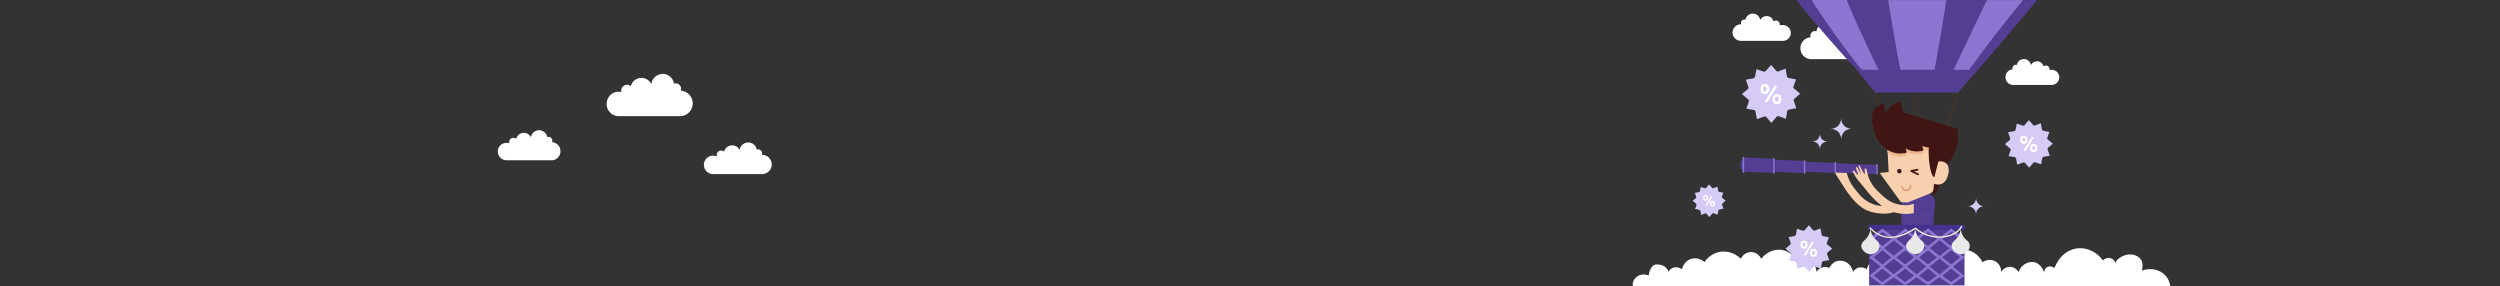 <?xml version="1.0" encoding="utf-8"?>
<!-- Generator: Adobe Illustrator 23.0.5, SVG Export Plug-In . SVG Version: 6.00 Build 0)  -->
<svg version="1.1" id="Layer_1" xmlns="http://www.w3.org/2000/svg" xmlns:xlink="http://www.w3.org/1999/xlink" x="0px" y="0px"
	 viewBox="0 0 1920 220" style="enable-background:new 0 0 1920 220;" xml:space="preserve">
<rect x="0" y="0" width="1920" height="220" fill="#333333" stroke="none"/>
<style type="text/css">
	.st0{fill:#FFFFFF;}
	.st1{fill:#553415;}
	.st2{fill:#533E93;}
	.st3{fill:#F8D0AD;}
	.st4{fill:#8B75D1;}
	.st5{fill:#44338E;}
	.st6{fill:#421515;}
	.st7{opacity:0.1;fill:#282425;enable-background:new    ;}
	.st8{fill:#EAAE94;}
	.st9{fill:#EDB68A;}
	.st10{fill:#DE9F74;}
	.st11{fill:#D6CBF7;}
	.st12{fill:#524199;}
	.st13{fill:#56469B;}
	.st14{fill:#F6F4DC;}
	.st15{fill:#E8E8E8;}
</style>
<path class="st0" d="M1256.2,213.3c2.4-2.4,5.4-2.5,6.2-2.5c1.3,0.1,2.6,0.3,3.8,0.7c0,0,0.8-8.4,6.2-8.4c5.4-0.1,8.3,2.9,8.8,5.6
	c1-1.6,2.6-2.8,4.4-3.3h0.4l1-0.1c1.7-0.1,3.3,0.5,4.7,1.5c0.1-0.5,1.4-5.7,6.3-7.7c3.8-1.5,8.1-0.6,11,2.2c2.9-4.3,7.4-7.2,12.5-8
	l0.9-0.1h1.4c7.4-0.1,12.4,4.8,13.2,5.5c1.4-3.1,4.4-5.1,7.8-5.1h0.4l1,0.1c2.8,0.5,5.2,2.4,6.4,5.1c1.4-1.8,3.2-3.4,5.2-4.7
	l1.4-0.7c2.2-1.1,4.6-1.6,7-1.6h1.3c1,0.1,1.9,0.3,2.9,0.6l1.4,0.5c3.9,1.6,7.1,4.7,8.9,8.6c3.1-2.3,7.3-2.4,10.5-0.3
	c3.7,2.6,3.9,7.2,3.9,7.7c1.5-2.6,4.3-4.1,7.3-3.8c0.3,0,0.7,0.1,1,0.2c0.5,0.1,0.9,0.2,1.4,0.5h0.1c0.7-1.4,1.6-2.6,2.8-3.6
	c0.3-0.3,0.6-0.5,0.9-0.7l0.4-0.3c0.9-0.4,1.9-0.7,2.9-0.9l1.3-0.1c1.8,0,3.5,0.5,5.1,1.4l0.7,0.5l0.7,0.6c1.8,1.6,3,3.7,3.4,6.1
	c0.9-1.4,2.2-2.5,3.8-3.1l1.1-0.3h0.3c1.9-0.2,3.9,0.3,5.4,1.4c0.1-0.5,1.4-5.7,6.3-7.7c0.4-0.2,0.8-0.3,1.2-0.4l1.4-0.3
	c3.1-0.4,6.2,0.7,8.4,2.8c2-3,4.8-5.3,8.1-6.8l1.4-0.5c1-0.3,2-0.6,3-0.7c1.7-0.3,3.3-0.3,5,0l1.4,0.3c2.2,0.5,4.4,1.5,6.3,2.8
	l1.4,1l1.4,1.3c0.9-2.1,2.6-3.7,4.7-4.5l1.4-0.5c0.7-0.1,1.4-0.2,2-0.1c1.5,0.1,3,0.6,4.2,1.4l1.3,1.1c0.8,0.8,1.4,1.7,1.8,2.7
	c1.2-1.6,2.7-3,4.4-4.1l1.4-0.9c0.9-0.5,1.9-0.9,3-1.3l1.4-0.4c1.3-0.3,2.7-0.4,4.1-0.3l1.1,0.1l1.4,0.3c2.5,0.6,4.8,1.7,6.8,3.4
	l1.4,1.4l0.7,0.8c0.5,0.6,1,1.2,1.4,1.8s0.7,1.3,1.1,1.9c3.1-2.3,7.3-2.4,10.5-0.3c3.7,2.6,3.9,7.2,3.9,7.7c0.4-0.7,0.9-1.4,1.6-1.9
	c0.4-0.4,0.9-0.7,1.4-1c1.3-0.8,2.8-1.1,4.3-1c2.5,0.3,4.6,1.8,5.9,3.9c0.2,0.3,0.5-1.2,0.9-1.8c1.9-3.5,5.5-5.7,9.5-5.8
	c0.4,0,0.9,0,1.3,0.1l0.9,0.1c1.2,0.4,2.2,1,3.2,1.8c0.5,0.4,1,0.9,1.4,1.4c1.1,1.4,1.9,2.9,2.4,4.6c0.1-1.4,0.7-2.7,1.8-3.7
	c0.7-0.6,1.7-0.9,2.6-0.9h0.5c1.1,0.1,2.2,0.5,3.1,1.2c0.1-0.1,0.2-0.6,0.5-1.2c0.2-0.5,0.4-0.9,0.7-1.4c1.5-3.1,4.8-8.2,10.7-10.9
	l1.4-0.5c0.6-0.3,1.2-0.5,1.8-0.6c4.5-1.1,9.1-0.6,13.3,1.4l1.4,0.7c0.9,0.5,1.8,1.1,2.7,1.8l1.4,1.2c1.1,1,2.1,2,2.9,3.2l0.4,0.5
	l1-0.8c0.8-0.6,1.7-0.9,2.7-1.1h1.4c1.5,0.2,2.8,1,3.7,2.2c0.4,0.5,0.7,1,0.9,1.5c1.5-4.4,10.3-8.7,16.7-5s3.4,11,3.4,11
	c6.5-2.3,13.4-1,17.8,3.3c3.2,3.2,4,7.2,4.2,8.9h-412.5C1253.7,219.4,1253.5,215.9,1256.2,213.3L1256.2,213.3z M474.4,70.4
	c0.9,0,1.9,0.1,2.8,0.4c-0.1-0.4-0.1-0.8-0.2-1.2c0.1-2.6,2.2-4.6,4.8-4.5c1,0,1.9,0.4,2.7,1c0.9-3.7,4.3-6.3,8.1-6.3
	c3.2,0,6.2,1.8,7.6,4.7c0.6-4.8,5-8.2,9.8-7.7c3.9,0.5,7.1,3.5,7.6,7.4c0.4-0.2,0.8-0.2,1.3-0.2c2.3,0,4.2,1.9,4.2,4.2
	c0,0.5-0.1,1-0.2,1.4h0.2c5.4,0.5,9.4,5.3,8.9,10.7c-0.4,4.7-4.2,8.5-8.9,8.9h-48.7c-5.2-0.5-9-5.1-8.5-10.2
	C466.3,74.4,469.9,70.8,474.4,70.4L474.4,70.4L474.4,70.4z M389.1,109.7c0.7,0,1.4,0.1,2,0.3c-0.1-0.3-0.1-0.6-0.1-0.9
	c0-1.8,1.5-3.3,3.3-3.3c0.8,0,1.5,0.3,2.1,0.8c0.7-2.7,3.1-4.6,5.9-4.6c2.3,0,4.5,1.3,5.4,3.4c0.5-3.1,3.2-5.4,6.3-5.4
	s5.8,2.2,6.3,5.3l0.9-0.2c1.7,0,3,1.3,3,3c0,0.4-0.1,0.8-0.2,1.1h0.2c3.9,0.4,6.7,3.9,6.2,7.7c-0.4,3.3-2.9,5.9-6.2,6.2h-35.1
	c-3.8,0-6.8-3-6.8-6.8C382.3,112.5,385.3,109.7,389.1,109.7L389.1,109.7L389.1,109.7z M548.5,119.7c0.7,0,1.4,0.1,2.1,0.3
	c-0.1-0.3-0.1-0.6-0.2-1c0-1.9,1.6-3.4,3.5-3.4c0.8,0,1.6,0.3,2.2,0.8c0.7-2.8,3.3-4.8,6.2-4.8c2.4,0,4.6,1.3,5.7,3.5
	c0.5-3.3,3.4-5.7,6.7-5.7c3.2,0,6,2.3,6.5,5.5l1-0.2c1.7,0,3.1,1.4,3.1,3.1c0,0.4-0.1,0.8-0.2,1.1h0.2c4.1,0,7.4,3.3,7.4,7.4
	c0,4.1-3.3,7.4-7.4,7.4h-36.9c-3.9,0.4-7.4-2.5-7.8-6.4s2.5-7.4,6.4-7.8C547.5,119.6,548,119.6,548.5,119.7L548.5,119.7z"/>
<g transform="matrix(.685 0 0 .685 1300 0)">
	<path class="st1" d="M199.9,89.6h1l18,57.6h-1L199.9,89.6z M300.2,90.4h1l-17.8,57.7h-1C282.4,148.1,300.2,90.4,300.2,90.4z
		 M250.9,89.8h0.8v57.7h-0.8V89.8z"/>
	<path class="st2" d="M204.7,103.8h92.6l23.6-26.9H182.7L204.7,103.8z"/>
	<path class="st2" d="M271.1,231.4l-1.4,20.9h-35.1c-0.9-10.2-1.5-18.2,0-24.2C241.9,199.7,272.4,213.2,271.1,231.4z"/>
	<path class="st3" d="M219.7,230.4c-8.1,1.5-16.5-0.1-23.5-4.4c-5.6-3.3-8.8-7.1-12.8-12.1s-7-8.7-9.3-15.5
		c-1.4-3.9-2.2-8.1-2.3-12.3c-0.5-2.4-2-2.9-2.2-0.4s-0.1,4.4-0.5,4.5s-4.1-1.3-4.4-1.3l-3.2,1.1c-0.4,0.2-1.7-1.4-3.8-5
		c-0.6-0.8-2.3-0.3-1,2.2c0.7,1.9,1.4,3.7,2.3,5.5c1.8,3.8,3.4,5.6,7.5,12.2c1.7,2.5,1.5,2.3,2.6,4.1c3.2,5.2,6.8,10.2,10.9,14.8
		c3.5,4.1,7.6,7.7,12.2,10.5c9.4,5.7,26.7,6.5,33.3,3.6L219.7,230.4z"/>
	<path class="st0" d="M192.9,42.8c-1.2,0-2.4,0.2-3.5,0.5c0.1-0.5,0.2-1,0.2-1.5c-0.1-3.2-2.7-5.7-5.9-5.7c-1.3,0-2.5,0.5-3.5,1.3
		c-1.2-4.7-5.4-7.9-10.2-7.9c-4,0-7.7,2.3-9.5,5.9c-0.7-6-6.2-10.3-12.2-9.6c-4.9,0.6-8.8,4.4-9.6,9.3c-0.5-0.2-1.1-0.3-1.6-0.3
		c-2.9,0-5.2,2.3-5.2,5.2c0,0.6,0.1,1.2,0.3,1.8h-0.3c-6.8,0.6-11.8,6.6-11.1,13.4c0.5,5.9,5.2,10.6,11.1,11.1h61
		c6.5-0.6,11.3-6.3,10.7-12.8C203,47.8,198.6,43.3,192.9,42.8z"/>
	<path class="st2" d="M386.1,0c-10.2,13-55.2,65.9-66.3,78.2h-9.9l57.2-78.1L386.1,0z"/>
	<path class="st4" d="M291.8,78.2l34.8-78.1h43.7c-11.7,14.2-23.2,28.6-34.4,43.2c-9,11.8-17.7,23.5-26,35L291.8,78.2z"/>
	<path class="st2" d="M292.6,78l-22.7,0.2L284.4,0h45.5L292.6,78z M233.2,78.2h-24.8c-5.8-9.1-11.1-18.5-15.9-28.1
		C184.4,34,177.8,17.3,172.8,0h46.3c4.6,17.9,8.3,36,11,54.3C231.4,62.6,232.4,70.5,233.2,78.2z M189.6,78.2L134,0.1h-17.6
		c10,13.8,57,67.9,67.7,78.1H189.6z"/>
	<path class="st4" d="M172.8,0c7.1,18.9,32.2,72,35.6,78.2h-18.8C179.2,67,139.8,11.8,133.4,0H172.8z M271.1,78.2h-38.4
		c-2.4-11.6-11.4-63.6-13.6-78.1h65.3C282.7,12.8,273.6,65.6,271.1,78.2L271.1,78.2z"/>
	<path class="st3" d="M217.7,154.3l2,38.6l-10.1,1l23.8,32.7l7.4,0.4l24.1-9.6h0.3c2.2-0.8,9.8-7.4,10.8-11c2.8-9,5.9-17.7,8.4-26.9
		c0.3-1,4.7-17.4,4.7-17.4L217.7,154.3z"/>
	<path class="st2" d="M304.7,320H197.8v-48c0.5-2.7,1.7-7.3,5.5-10.6s9.4-4.1,11.9-4.1h71.5c2.7,0,8.1,0.5,12.3,4.3
		c3,2.9,5,6.7,5.5,10.9l0.2,15.1V320z"/>
	<path class="st5" d="M197.1,252.1h107.8v6H197.1V252.1z"/>
	<g>
		<path class="st6" d="M296.9,144.3c0,0,4.5,24.2-12,39.5l5.2-21.1L296.9,144.3z"/>
		<path class="st6" d="M276.5,167.7l-7.2,48.2l3.1,2.3l14.4-36.7l9.3-35.1l-71.7-8.7C221.8,148.4,236.2,155.5,276.5,167.7
			L276.5,167.7z"/>
	</g>
	<path class="st7" d="M269.6,205.7l0.7,6.2l7.8-5.4L269.6,205.7z"/>
	<path class="st3" d="M271.1,181.8l-1.5,23.9c13.3,5.3,17-8,17.4-13.5C288.1,176.3,271.1,181.8,271.1,181.8z"/>
	<path class="st8" d="M226,197.4l0.1,0.1L226,197.4L226,197.4L226,197.4z M258.2,167.5h-0.5v-0.3L258.2,167.5z"/>
	<path class="st9" d="M238.8,165.1c5.8,3.2,12.6,4,19,2.5l1.3,4.6c-6.7,1.9-13.9,1.1-20.1-2.2l1.3,4.5c-7.3,2.1-15.2,1-21.7-3.1
		l-0.2-3.5L238.8,165.1z M256.9,162.5l2.8,0.6c2.9,0.7,5.8,1,8.8,0.9l0.3,4.9c-3,0.1-5.9-0.2-8.8-0.9l-1.7-0.5L256.9,162.5z"/>
	<g>
		<path class="st6" d="M213.8,116.1l3.1,10.5c3.3-6.2,8.9-10.8,15.6-12.9l3.7,12.5l60.7,18.1c-0.3,1.4-0.8,2.8-1.3,4.1l-15.7,15.5
			l-9,34.7c-2.7,0.1-5.5-10.1-6.2-22.8c-0.2-3.5-0.2-7,0-10.5c-1.7-0.1-3.4-0.4-5-0.8l-2.3-0.7l1.4,4.9c-6.7,2-14,1.2-20.1-2.2
			l1.3,4.6c-15,4.4-31.1-5.6-36-22.2S198.8,120.4,213.8,116.1L213.8,116.1z"/>
		<circle class="st6" cx="231.7" cy="191.9" r="2.5"/>
	</g>
	<path class="st10" d="M239.9,214.3c3.1-0.3,5.4-3.1,5.2-6.2c0-0.4-0.4-0.8-0.8-0.8h-0.1c-0.4,0-0.8,0.3-0.8,0.8c0,0.1,0,0.2,0,0.2
		c-0.1,2.3-1.9,4.1-4.2,4c-1.9,0-3.5-1.4-3.9-3.2c-0.1-0.4-0.5-0.8-0.9-0.7s-0.8,0.5-0.7,0.9C234.1,212.3,236.8,214.5,239.9,214.3z"
		/>
	<path class="st6" d="M252.7,196.4h-0.4l-7.7-3.7c-0.4-0.2-0.6-0.6-0.6-1c0.1-0.5,0.4-0.8,0.8-1l7-1.4c0.6-0.1,1.1,0.2,1.2,0.8
		c0.1,0.6-0.2,1.1-0.8,1.2l-4.1,0.9l5,2.4c0.5,0.2,0.7,0.8,0.5,1.3C253.4,196.2,253.1,196.4,252.7,196.4z"/>
	<path class="st11" d="M315,233.9c-1.9-1.7-4.3-2.6-6.8-2.6c2.5,0,5-1,6.8-2.7c1.7-1.8,2.7-4.3,2.7-6.8c-0.2,5,3.7,9.3,8.7,9.5
		c0.3,0,0.5,0,0.8,0c-4.9-0.3-9.2,3.4-9.5,8.3c0,0.4,0,0.8,0,1.2C317.8,238.2,316.8,235.7,315,233.9z M163.1,147.7
		c-2.4-2.1-5.4-3.2-8.5-3.3c3.2,0,6.2-1.2,8.5-3.4c2.1-2.3,3.2-5.3,3.3-8.4c0,3.1,1.2,6.2,3.4,8.4c2.3,2.2,5.3,3.4,8.5,3.4
		c-2,0-5.9,0.6-8.5,3.3c-2.1,2.4-3.3,5.4-3.4,8.5C166.4,153.1,165.2,150,163.1,147.7z M140.2,161.1c-1.8-1.6-4-2.5-6.4-2.5
		c2.4,0,4.6-0.9,6.4-2.4c1.6-1.7,2.4-4,2.4-6.3c0,2.3,0.9,4.6,2.4,6.3c1.8,1.6,4,2.4,6.4,2.4c-2.4,0.1-4.6,0.9-6.4,2.5
		c-1.6,1.7-2.4,4-2.4,6.3C142.6,165.1,141.7,162.8,140.2,161.1z"/>
	<path class="st0" d="M402.5,78.2c-0.9,0-1.7,0.1-2.5,0.4c0.1-0.4,0.1-0.7,0.1-1.1c0-2.3-1.8-4.1-4.1-4.1l0,0c-1,0-1.9,0.4-2.6,1
		c-0.8-3.4-3.9-5.8-7.4-5.7c-2.9,0-5.6,1.7-6.8,4.3c-0.6-3.9-3.9-6.8-7.9-6.8c-3.9-0.1-7.3,2.8-7.9,6.6l-1.1-0.2
		c-2.1,0-3.7,1.6-3.8,3.7c0,0.5,0.1,0.9,0.2,1.4h-0.2c-4.8,0.5-8.3,4.9-7.8,9.7c0.4,4.1,3.7,7.4,7.8,7.8h44c4.7,0,8.5-3.8,8.5-8.5
		S407.2,78.2,402.5,78.2L402.5,78.2z M100.1,28.1c-0.9,0-1.8,0.1-2.6,0.4c0.1-0.4,0.2-0.8,0.2-1.2c-0.1-2.4-2-4.3-4.4-4.3
		c-1,0-1.9,0.4-2.7,1c-0.9-3.6-4.1-6-7.8-6c-3,0-5.8,1.7-7.1,4.4c-0.6-4.1-4.2-7.2-8.4-7.2c-4,0-7.5,2.9-8.2,6.9l-1.2-0.2
		c-2.2,0-3.9,1.7-3.9,3.9l0,0c0,0.5,0.1,1,0.3,1.4H54c-5.1,0-9.3,4.2-9.3,9.3s4.2,9.3,9.3,9.3h46.2c4.9,0.5,9.3-3.1,9.7-8
		c0.5-4.9-3.1-9.3-8-9.7C101.4,28,100.7,28,100.1,28.1z"/>
	<ellipse class="st12" cx="58.2" cy="184.9" rx="4.7" ry="7.3"/>
	<g>
		<path class="st2" d="M159.1,193.4l47.2,2l0.4-10.4l-47.2-2L159.1,193.4z"/>
		<path class="st2" d="M125.8,192.5l33.5,1.4l0.4-11.3l-33.5-1.4L125.8,192.5z M91.4,192.7l33.5,1.4l0.5-13.6L91.8,179l-0.9-0.4
			L91.4,192.7z"/>
		<path class="st2" d="M57,192.5l33.6,1.4l0.6-16l-33.5-1.4C57.7,176.5,57,192.5,57,192.5z"/>
	</g>
	<path class="st4" d="M206.6,195.7L206.6,195.7c0.4,0,0.8-0.4,0.8-0.8l0,0v-10.3c0-0.4-0.4-0.8-0.8-0.8l0,0c-0.4,0-0.8,0.4-0.8,0.8
		v10.3C205.9,195.3,206.2,195.7,206.6,195.7z M159.9,195L159.9,195c0.4,0,0.8-0.4,0.8-0.8l0,0v-11.9c0-0.4-0.4-0.8-0.8-0.8l0,0
		c-0.4,0-0.8,0.4-0.8,0.8v11.9C159.1,194.6,159.5,195,159.9,195L159.9,195z M125.4,195L125.4,195c0.4,0,0.8-0.4,0.8-0.8l0,0v-13.9
		c0-0.4-0.4-0.8-0.8-0.8l0,0c-0.4,0-0.8,0.4-0.8,0.8v13.9C124.6,194.6,125,195,125.4,195z M91.1,194.8L91.1,194.8
		c-0.5,0-0.8-0.3-0.9-0.8v-16.3c0.1-0.4,0.5-0.8,0.9-0.8l0,0c0.4,0,0.8,0.4,0.8,0.8V194C91.9,194.4,91.5,194.8,91.1,194.8z
		 M56.8,193.9L56.8,193.9c0.5,0,0.8-0.3,0.9-0.8v-16.7c-0.1-0.4-0.5-0.8-0.9-0.8l0,0c-0.4,0-0.8,0.4-0.8,0.8v16.7
		C56,193.5,56.4,193.9,56.8,193.9L56.8,193.9z"/>
	<path class="st11" d="M36.9,225L36.9,225l-3.6-3.1c-0.7-0.5-0.9-0.6-0.5-1.6l1.5-4.3h-0.1l-4.6-0.9c-0.8-0.2-0.9-0.5-1-1l-0.9-4.8
		h-0.1l-4.5,1.7c-0.5,0.2-1.1,0-1.4-0.4l-3.2-3.7h-0.2l-3.1,3.7c-0.4,0.5-1.2,0.7-1.8,0.5l-4.2-1.5H9.1l-1,4.6
		c-0.1,0.6-0.6,1.1-1.2,1.2l-4.5,0.8H2.3l1.6,4.3c0.2,0.6,0.1,1.3-0.4,1.7L0,225v0.2l3.7,3.1c0.7,0.5,0.7,1,0.5,1.8l-1.6,4.2h0.2
		l4.5,0.9c0.6,0.1,1.2,0.6,1.3,1.2l0.8,4.5h0.1l4.4-1.6c0.6-0.3,1.3-0.1,1.7,0.4l2.9,3.5h0.2l3.1-3.6c0.4-0.5,1.1-0.8,1.7-0.5
		l4.3,1.6h0.1l0.8-4.6c0.1-0.6,0.6-1.1,1.2-1.3l4.5-0.8h0.1l-1.5-4.3c-0.3-0.6-0.1-1.4,0.4-1.8L36.9,225z"/>
	<path class="st0" d="M16.5,224.3c0.6-0.5,0.9-1.3,0.8-2.1v-0.6c0.1-0.8-0.2-1.6-0.8-2.2c-0.6-0.5-1.3-0.8-2.1-0.7
		c-0.7,0-1.5,0.2-2,0.7c-0.5,0.6-0.7,1.4-0.7,2.2v0.6c0,0.8,0.3,1.5,0.8,2.1s1.2,0.8,2,0.8C15.2,225.1,16,224.8,16.5,224.3z
		 M15.7,222.1c0,0.4-0.1,0.7-0.3,1c-0.2,0.2-0.6,0.4-0.9,0.3c-0.3,0.1-0.6-0.1-0.8-0.3s-0.4-0.6-0.4-0.9v-0.7c0-0.4,0.1-0.7,0.4-1
		c0.2-0.2,0.5-0.3,0.8-0.3c0.2,0,0.7,0,0.9,0.3s0.3,0.6,0.3,1V222.1z M24.2,225.9c-0.6-0.6-1.4-0.9-2.2-0.8c-0.8,0-1.5,0.3-2,0.8
		c-0.4,0.6-0.6,1.4-0.6,2.1v0.6c-0.1,0.8,0.2,1.5,0.7,2.1c0.5,0.5,1.2,0.8,2,0.8s1.5-0.3,2.1-0.8c0.5-0.6,0.8-1.3,0.7-2.1V228
		C25,227.2,24.7,226.5,24.2,225.9z M23.3,228v0.6c0,0.4-0.1,0.7-0.3,1c-0.2,0.3-0.6,0.4-0.9,0.4s-0.6-0.1-0.8-0.4
		c-0.2-0.2-0.3-0.6-0.3-0.9v-0.6c0-0.4,0.1-0.8,0.3-1.1c0.2-0.2,0.5-0.3,0.8-0.3s0.7,0,0.9,0.3C23.2,227.3,23.3,227.6,23.3,228z
		 M22,220.2l-0.9-0.6h-0.3l-6.2,10c-0.1,0.1-0.1,0.3,0,0.4l0.9,0.6h0.4l6.2-10C22.2,220.4,22.2,220.2,22,220.2z"/>
	<path class="st3" d="M248,228.5c-2.9,0.9-5.9,1.5-8.9,1.6c-5.1,0-10.2-1-14.9-3c-6-2.5-9.5-6-14.2-10.4s-8-7.7-11.2-14.1
		c-1.8-3.8-3-7.9-3.7-12c-0.8-2.2-2.4-2.6-2.3,0s0.4,4.3,0,4.5s-2.4-2.7-5.2-8.9c-0.7-1.6-2.2-0.8-1.5,0.7c1.9,5.4,2.4,7.3,2.2,7.4
		s-1.2-1.6-3.7-6.7c-0.7-0.7-2.3,0-1.6,1.5c2,4.2,2.7,6.4,2.3,6.7s-2-1.2-4.5-4.5c-0.7-0.7-2.2,0-0.7,2.3c0.9,1.8,1.8,3.5,2.9,5.2
		c2.3,3.5,4,5.1,9,11.2c1.9,2.3,1.7,2.1,3,3.8c3.8,4.8,8,9.3,12.6,13.4c4,3.6,8.5,6.7,13.4,9c10.1,4.5,20.1,4,26.8,2.9
		C248,235.5,248,232,248,228.5L248,228.5z"/>
	<path class="st13" d="M248,243.1v-13.2l3.8-2.9l8.9-6.3c0.9-0.3,1.8-0.6,2.7-0.7c8-0.7,10.5,8.1,6.1,15.5
		C266,240.1,259,243.8,248,243.1L248,243.1z"/>
	<path class="st2" d="M248.1,241.8v-13.2l3.7-2.9l8.9-6.3c0.9-0.3,1.8-0.6,2.7-0.7c8-0.7,10.5,8.2,6.1,15.5
		C266,238.9,259.1,242.5,248.1,241.8L248.1,241.8z"/>
	<path class="st4" d="M263.8,260l10,7.9l-10,8l-10-8L263.8,260 M238.2,260l10.1,7.9l-10,8h-0.1l-10-8L238.2,260 M212.7,260l10,8
		l-10,7.9l-10-7.9L212.7,260 M289.8,260l10.1,8l-10.1,8l-10-8L289.8,260 M238.2,280.6h0.1l9.9,8l-10,7.9l-10-7.9L238.2,280.6
		 M263.8,280.6L263.8,280.6l10,8l-10,7.9l-10-7.9L263.8,280.6 M212.7,280.6L212.7,280.6l10,8l-10,8l-10-8L212.7,280.6 M289.8,280.6
		L289.8,280.6l10,7.9l-10,8l-10-8l10-8 M238.2,301.1L238.2,301.1l10,8l-10,7.1l-4.6-3.3l-5.4-3.8L238.2,301.1 M263.8,301.1
		L263.8,301.1l9.9,8l-7.3,5.3l-2.6,1.8l-10-7.1L263.8,301.1 M212.7,301.2L212.7,301.2l9.9,7.9l-5.3,3.8l-4.7,3.3l-5.6-4.1l-4.2-3.1
		L212.7,301.2 M289.8,301.2L289.8,301.2l9.9,7.9l-9.9,7.1l-6.1-4.3l-3.9-2.8L289.8,301.2 M263.8,256L251,266.3l-12.8-10.2
		l-12.7,10.2l-12.8-10.1L197.9,268l12.9,10.3l-13,10.3l13,10.3l-13,10.3l14.8,10.8l12.8-9.1l12.8,9.1l12.8-9.1l12.8,9.1l12.9-9.3
		l13.1,9.3l14.8-10.7l-12.9-10.4l13-10.3l-13-10.3l13-10.3l-14.9-11.8l-12.9,10.3L263.8,256L263.8,256z M276.8,287l-11.1-8.8
		l11.1-8.9l11.1,8.9L276.8,287z M251,286.8l-10.9-8.6l10.9-8.7l10.9,8.6L251,286.8L251,286.8z M225.4,286.8l-10.8-8.6l10.9-8.7
		l10.9,8.6L225.4,286.8L225.4,286.8z M276.8,307.7l-11.2-8.9l11.2-8.9l11.1,8.9L276.8,307.7z M251,307.5l-10.9-8.7l10.9-8.7
		l10.9,8.7L251,307.5L251,307.5z M225.4,307.5l-10.9-8.7l11-8.7l10.9,8.7L225.4,307.5z"/>
	<path class="st14" d="M301,253.1c-2.9,5.9-9.5,10.1-18.1,11.5c-11.8,1.8-24.5-1.7-32.6-9.2h-1.2c-27,17.7-41.5,8.3-50-0.5l-1.2,0.9
		c7.2,7.4,15.1,11,23.8,11s17.6-3.3,27.9-10c7,6.2,17.1,9.7,27,9.7c2.2,0,4.3-0.2,6.5-0.5c9.1-1.4,16.2-5.9,19.3-12.3L301,253.1z"/>
	<path class="st15" d="M256,269.3c-1.3-1.1-2.4-2.4-3.4-3.8c-1.8-2.8-2.9-6-3.2-9.4c-0.2,3.4-1.3,6.6-3.2,9.4
		c-1,1.4-2.1,2.7-3.4,3.8c-0.6,0.5-3.6,3-3.6,6.8s5.1,8.9,10.2,8.9s10.1-4,10.1-8.9S256.6,269.8,256,269.3z M307.1,269.3
		c-1.3-1.1-2.5-2.4-3.5-3.8c-1.9-2.8-2.9-6-3.1-9.4c-0.3,3.3-1.4,6.6-3.2,9.4c-1,1.4-2.1,2.6-3.4,3.8c-0.6,0.5-3.7,3-3.7,6.8
		s5.2,8.9,10.2,8.9s10.1-4,10.2-8.9S307.7,269.8,307.1,269.3z M205.9,269.3c-1.3-1.1-2.4-2.4-3.4-3.8c-1.9-2.8-3-6-3.2-9.4
		c-0.2,3.4-1.3,6.6-3.2,9.4c-1,1.4-2.1,2.7-3.4,3.8c-0.6,0.5-3.7,3-3.7,6.8s5.2,8.9,10.2,8.9s10.2-4,10.2-8.9
		S206.5,269.8,205.9,269.3L205.9,269.3z"/>
	<path class="st11" d="M156.3,278.7L156.3,278.7l-5.1-4.4c-1-0.7-1.3-0.8-0.7-2.3l2.2-6h-0.2l-6.4-1.3c-0.8-0.1-1.4-0.7-1.5-1.5
		l-1.3-6.7V256h-0.1l-6.3,2.5c-0.8,0.3-1.6,0-2.1-0.6l-4.4-5.2h-0.3l-4.5,5.2c-0.6,0.7-1.5,1-2.4,0.7l-6-2.1H117l-1.3,6.5
		c-0.2,0.8-0.9,1.5-1.7,1.7l-6.3,1.1h-0.2v0.2l2.2,6c0.3,0.9,0.1,1.9-0.6,2.5l-4.9,4.1v0.3l5.2,4.5c0.8,0.5,1.2,1.5,0.7,2.4L108,292
		h0.1l6.5,1.2c1.1,0.2,1.4,0.7,1.7,1.7l1.1,6.3v0.2h0.2l6.2-2.2c0.8-0.3,1.8-0.1,2.4,0.6l4.2,4.9h0.3l4.3-5.1
		c0.5-0.8,1.5-1.1,2.4-0.7l6.1,2.2h0.1V301l1.2-6.4c0.3-0.9,0.5-1.5,1.7-1.8l6.3-1.1h0.2v-0.2l-2.2-6.1c-0.4-0.9-0.1-1.9,0.6-2.5
		L156.3,278.7z"/>
	<path class="st0" d="M127.6,277.8c0.7-0.8,1.1-1.9,1.1-3v-0.9c0.2-2.1-1.4-3.9-3.5-4.1c-0.2,0-0.4,0-0.6,0c-1.1,0-2.1,0.4-2.9,1.1
		c-0.8,0.8-0.9,2.8-0.9,3v0.9c-0.1,1.1,0.3,2.2,1.1,2.9c0.7,0.8,1.7,1.3,2.8,1.2C125.8,278.9,126.8,278.5,127.6,277.8z M126.4,274.6
		c0,0.5-0.2,1.1-0.5,1.5s-0.7,0.6-1.2,0.5c-0.5,0-0.9-0.2-1.2-0.5c-0.3-0.4-0.5-0.8-0.4-1.3v-1c0-0.5,0.2-1,0.5-1.4
		c0.2-0.4,0.8-0.4,1.1-0.4c0.5-0.1,0.9,0.1,1.2,0.5c0.3,0.3,0.5,0.8,0.5,1.3V274.6z M138.3,280c-1.7-1.5-4.1-1.5-5.8,0
		c-0.8,0.8-0.9,2.8-1,3v0.9c-0.1,1.1,0.3,2.1,1.1,2.9c0.7,0.8,1.8,1.3,2.9,1.2c1.1,0,2.1-0.4,2.8-1.2c0.8-0.7,1.2-1.8,1.1-2.9V283
		C139.5,281.9,139.1,280.8,138.3,280z M137.1,283v0.9c0,0.5-0.1,1-0.4,1.4c-0.3,0.3-0.7,0.5-1.2,0.5c-0.5,0.1-0.9-0.1-1.2-0.5
		c-0.4-0.3-0.5-0.6-0.5-1.3v-0.9c0-0.5,0.2-1,0.5-1.4s0.7-0.6,1.2-0.5c0.5,0,0.9,0.2,1.2,0.5C137,282.1,137.2,282.5,137.1,283z
		 M135.3,272l-1.3-0.9c-0.1-0.1-0.4,0-0.5,0.1l-8.7,14.1c-0.1,0.2-0.1,0.4,0.1,0.5l1.3,0.9h0.2l0.3-0.2l8.7-14
		C135.5,272.3,135.5,272.1,135.3,272z"/>
	<path class="st11" d="M120.2,105.3l0.2-0.2l-0.2-0.2l-6.2-5.4c-1.3-0.8-1.6-1-0.9-2.8l2.7-7.5V89h-0.2l-8.1-1.6
		c-1.4-0.4-1.6-0.9-1.8-1.8l-1.6-8.4V77H104l-7.9,3c-0.9,0.4-1.9,0.1-2.5-0.7L88,72.9l-0.2-0.2v0.2l-5.6,6.4c-0.7,0.9-1.9,1.2-3,0.9
		l-7.6-2.7h-0.1v0.2l-1.6,8.1c-0.3,1.1-1.1,1.9-2.2,2.1l-7.9,1.4h-0.1v0.2l2.5,7.5c0.5,1.1,0.2,2.3-0.7,3.1l-6.1,5.2v0.3l6.5,5.6
		c1,0.6,1.4,1.9,0.9,3l-2.7,7.6h0.2l8,1.5c1.5,0.3,1.8,0.9,2.2,2.1l1.4,7.9v0.2h0.2l7.7-2.7c1-0.5,2.3-0.2,3,0.7l5.2,6.1l0.2,0.2
		l0.2-0.2l5.3-6.3c0.7-1,2-1.3,3.1-0.9l7.5,2.7h0.2V133l1.4-8c0.2-1.1,1.1-2,2.2-2.2l7.8-1.4h0.2v-0.2l-2.7-7.7
		c-0.5-1.1-0.2-2.3,0.8-3L120.2,105.3z"/>
	<path class="st0" d="M84.5,104.1c0.9-1,1.5-2.3,1.4-3.7v-1.1c0.1-1.4-0.4-2.7-1.4-3.7s-2.3-1.5-3.7-1.4c-1.3-0.1-2.7,0.4-3.6,1.4
		S76.1,99,76,99.3v1.1c-0.1,1.3,0.4,2.7,1.4,3.6c0.9,1.1,2.2,1.6,3.6,1.5C82.3,105.5,83.6,105,84.5,104.1z M83,100.2
		c0,0.6-0.2,1.3-0.6,1.8c-0.4,0.4-0.9,0.6-1.4,0.6c-0.6,0-1.1-0.2-1.5-0.6s-0.6-1-0.6-1.6v-1.3c0-0.6,0.2-1.2,0.6-1.7
		c0.3-0.5,1-0.5,1.5-0.5s1.1,0,1.4,0.6c0.4,0.4,0.6,1,0.6,1.6V100.2z M97.9,106.9c-1-1-2.3-1.5-3.7-1.4c-1.3-0.1-2.6,0.4-3.5,1.4
		c-1,1-1.2,3.4-1.3,3.7v1.1c-0.1,1.3,0.4,2.7,1.4,3.6c0.9,1.1,2.2,1.6,3.6,1.5c2.7,0.1,4.8-2,4.9-4.7c0-0.1,0-0.3,0-0.4v-1.1
		C99.4,109.2,98.9,107.9,97.9,106.9z M96.4,110.6v1.1c0,0.6-0.2,1.3-0.6,1.8c-0.4,0.4-0.9,0.6-1.4,0.6c-1.2,0-2.1-0.9-2.1-2.1
		c0-0.1,0-0.1,0-0.2v-1c-0.1-0.7,0.1-1.4,0.6-1.9c0.4-0.4,0.9-0.6,1.5-0.6c0.5,0,1.1,0.2,1.4,0.6C96.3,109.3,96.5,110,96.4,110.6z"
		/>
	<path class="st0" d="M94.2,96.9l-1.6-1.1c-0.2-0.2-0.5-0.1-0.7,0.1L81,113.5c-0.1,0.2,0,0.4,0.1,0.6l1.7,1h0.3l0.3-0.2l10.9-17.4
		C94.4,97.3,94.4,97,94.2,96.9z"/>
	<path class="st11" d="M403.6,161.2h0.2l-0.2-0.2l-5.2-4.4c-1-0.8-1.3-0.9-0.7-2.4l2.2-6.2h-0.1l-6.7-1.4c-1.2-0.3-1.3-0.7-1.5-1.5
		l-1.3-6.9h-0.1l-6.5,2.5c-0.8,0.3-1.6,0-2.1-0.6l-4.6-5.3v-0.2l-0.2,0.2l-4.6,5.3c-0.6,0.8-1.6,1-2.5,0.7l-6.2-2.2h-0.1l-1.3,6.7
		c-0.2,0.9-0.9,1.6-1.8,1.8l-6.5,1.1h-0.2v0.2l2.2,6.2c0.4,0.9,0.2,1.8-0.5,2.5l-5.1,4.3v0.3l5.4,4.6c0.9,0.5,1.2,1.6,0.7,2.5
		l-2.2,6.2h0.1l6.7,1.2c1.2,0.3,1.4,0.8,1.7,1.8l1.2,6.5h0.2l6.3-2.2c0.9-0.4,1.9-0.1,2.5,0.6l4.3,5l0.2,0.2v-0.2l4.4-5.1
		c0.6-0.8,1.7-1.2,2.6-0.8l6.2,2.2h0.1l1.2-6.6c0.2-0.9,0.9-1.6,1.8-1.8l6.5-1.2h0.1v-0.2L398,168c-0.4-0.9-0.1-1.9,0.6-2.5
		L403.6,161.2z"/>
	<path class="st0" d="M374.1,160.2c0.8-0.8,1.2-2,1.1-3.1v-0.8c0.2-2.1-1.3-4-3.4-4.2c-0.3,0-0.6,0-0.8,0c-1.1-0.1-2.1,0.3-2.9,1.1
		s-0.9,2.8-1,3.1v0.8c-0.1,1.1,0.3,2.3,1.1,3.1c0.8,0.8,1.9,1.2,3,1.1C372.3,161.4,373.3,161,374.1,160.2L374.1,160.2z M372.9,157
		c0,0.5-0.2,1.1-0.5,1.5c-0.7,0.7-1.7,0.7-2.4,0c-0.4-0.4-0.6-0.9-0.5-1.4v-1c0-0.5,0.2-1,0.5-1.4c0.7-0.5,1.7-0.5,2.4,0
		c0.3,0.4,0.5,0.9,0.5,1.4V157z M385.2,162.5c-0.8-0.8-2-1.2-3.1-1.1c-1.1-0.1-2.1,0.3-2.9,1.1c-0.6,0.9-1,2-1,3.1v0.9
		c0,1.1,0.4,2.2,1.1,3c0.8,0.9,1.9,1.3,3,1.2c2.2,0.1,3.9-1.6,4-3.8c0-0.1,0-0.3,0-0.4v-0.9C386.3,164.5,385.9,163.4,385.2,162.5z
		 M384,165.6v0.9c0,0.5-0.2,1.1-0.5,1.5c-0.3,0.3-0.8,0.5-1.2,0.5c-0.5,0-0.9-0.2-1.3-0.5c-0.3-0.4-0.4-0.9-0.4-1.4v-0.9
		c-0.1-0.5,0.1-1.1,0.4-1.5c0.4-0.3,0.8-0.5,1.3-0.5s0.9,0.2,1.2,0.5C383.8,164.6,384,165.1,384,165.6z"/>
	<path class="st0" d="M382.1,154.2l-1.3-0.8c-0.2-0.2-0.4-0.1-0.5,0.1l-9.1,14.5c-0.1,0.1,0,0.3,0.2,0.4l1.3,0.9h0.3
		c0.1,0,0.1-0.1,0.2-0.2l9-14.5C382.3,154.6,382.3,154.4,382.1,154.2z"/>
</g>
</svg>
